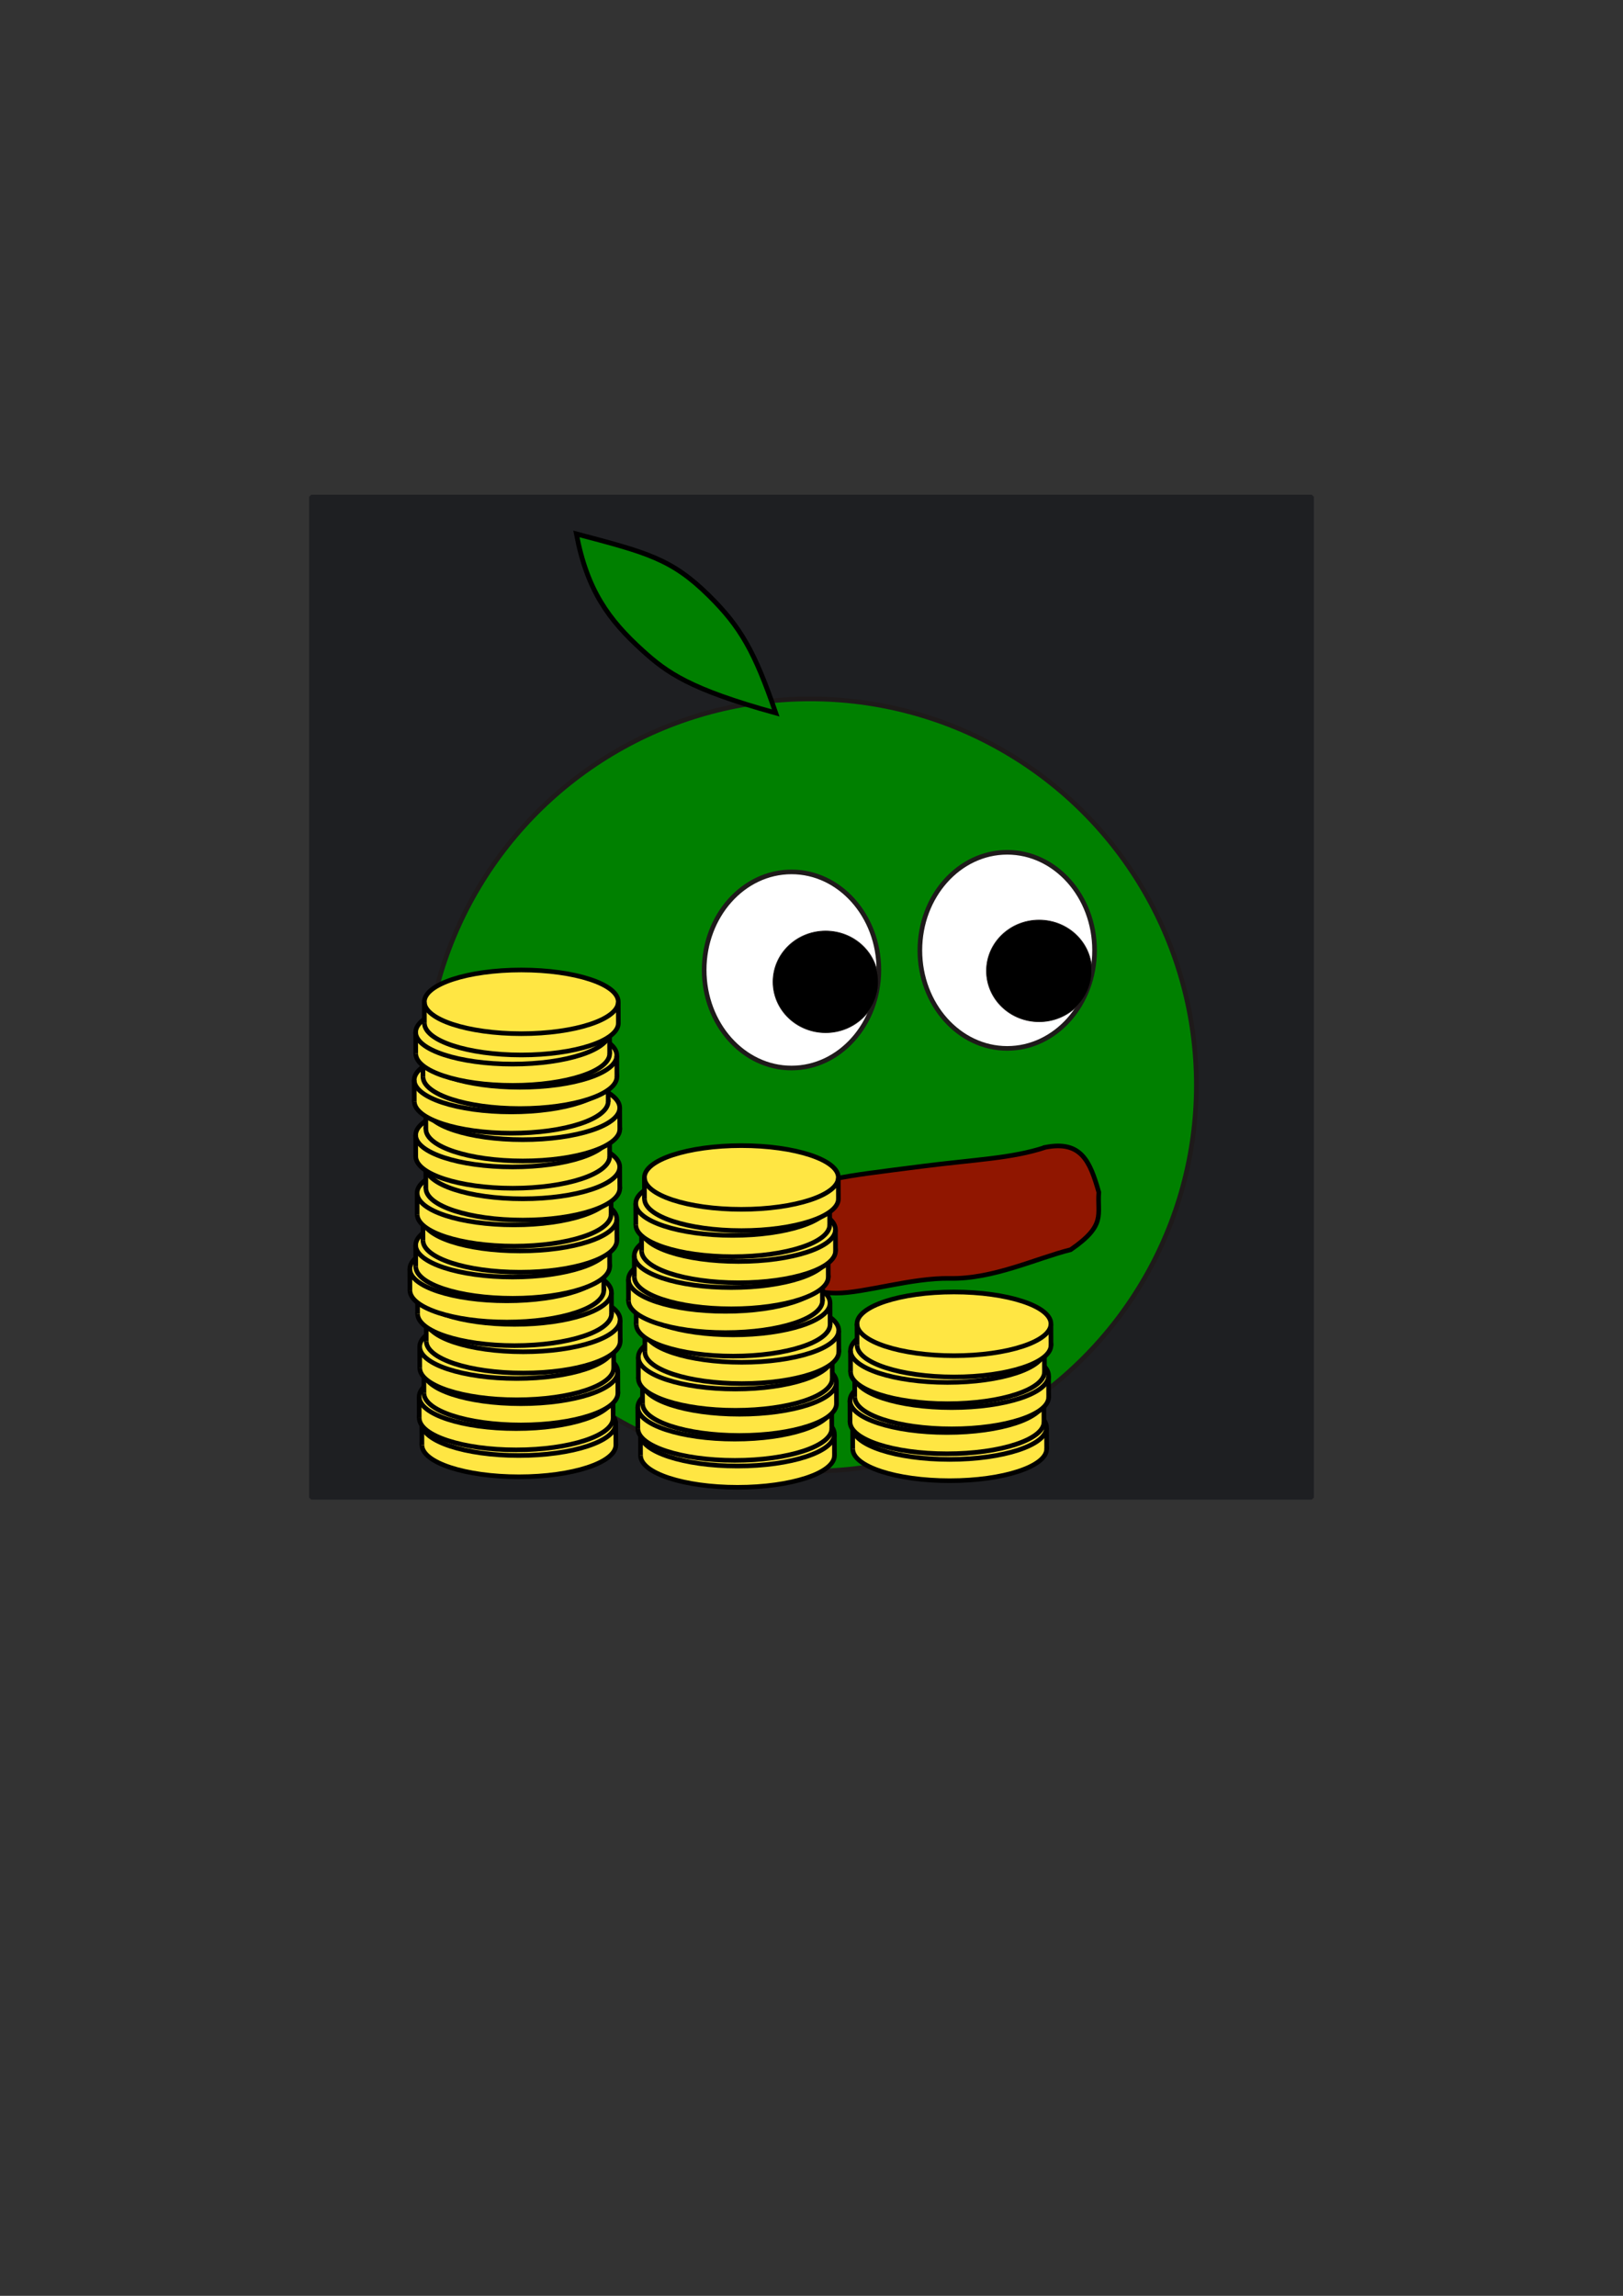 <?xml version="1.0" encoding="UTF-8" standalone="no"?>
<!-- Created with Inkscape (http://www.inkscape.org/) -->

<svg
   width="210mm"
   height="297mm"
   viewBox="0 0 210 297"
   version="1.1"
   id="svg5"
   inkscape:version="1.2.2 (b0a84865, 2022-12-01)"
   sodipodi:docname="logo-billionaire-square.svg"
   xmlns:inkscape="http://www.inkscape.org/namespaces/inkscape"
   xmlns:sodipodi="http://sodipodi.sourceforge.net/DTD/sodipodi-0.dtd"
   xmlns="http://www.w3.org/2000/svg"
   xmlns:svg="http://www.w3.org/2000/svg">
  <rect x="0" y="0" width="210" height="297" fill="#333333" stroke="none"/>
  <sodipodi:namedview
     id="namedview7"
     pagecolor="#ffffff"
     bordercolor="#999999"
     borderopacity="1"
     inkscape:showpageshadow="0"
     inkscape:pageopacity="0"
     inkscape:pagecheckerboard="0"
     inkscape:deskcolor="#d1d1d1"
     inkscape:document-units="mm"
     showgrid="false"
     inkscape:zoom="0.84529894"
     inkscape:cx="148.46819"
     inkscape:cy="401.04155"
     inkscape:window-width="1309"
     inkscape:window-height="456"
     inkscape:window-x="72"
     inkscape:window-y="393"
     inkscape:window-maximized="0"
     inkscape:current-layer="layer1" />
  <defs
     id="defs2">
    <linearGradient
       id="linearGradient13268"
       inkscape:swatch="solid">
      <stop
         style="stop-color:#eaeaea;stop-opacity:1;"
         offset="0"
         id="stop13266" />
    </linearGradient>
  </defs>
  <g
     inkscape:label="Layer 1"
     inkscape:groupmode="layer"
     id="layer1">
    <rect
       style="fill:#1e1f22;stroke:#1e1f22;stroke-width:0.536;stroke-linejoin:bevel;stroke-miterlimit:3.4"
       id="rect906"
       width="129.464"
       height="129.464"
       x="40.268"
       y="64.268"
       inkscape:export-filename="../Docs/logo-square.png"
       inkscape:export-xdpi="200.07385"
       inkscape:export-ydpi="200.07385" />
    <circle
       style="fill:#008000;stroke:#1e1a1a;stroke-width:0.6;stroke-linejoin:bevel;stroke-miterlimit:3.4;stroke-dasharray:none"
       id="path577"
       cx="104.847"
       cy="140.369"
       r="49.951"
       inkscape:export-filename="logo-money-2.png"
       inkscape:export-xdpi="124.05853"
       inkscape:export-ydpi="124.05853" />
    <ellipse
       style="fill:#ffffff;stroke:#1e1a1a;stroke-width:0.6;stroke-linejoin:bevel;stroke-miterlimit:3.4;stroke-dasharray:none"
       id="path789"
       cx="130.324"
       cy="122.942"
       rx="11.302"
       ry="12.686" />
    <ellipse
       style="fill:#ffffff;stroke:#1e1a1a;stroke-width:0.6;stroke-linejoin:bevel;stroke-miterlimit:3.4;stroke-dasharray:none"
       id="path789-0"
       cx="102.414"
       cy="125.48"
       rx="11.302"
       ry="12.686" />
    <path
       style="fill:#901600;fill-opacity:1;stroke:#000000;stroke-width:0.6;stroke-linecap:butt;stroke-linejoin:miter;stroke-opacity:1;stroke-dasharray:none"
       d="m 135.293,148.415 c -4.417,1.46 -9.071,1.576 -16.056,2.474 -10.801,1.388 -13.755,1.622 -15.703,3.85 -2.542,2.908 -4.306,6.768 -2.522,9.207 1.555,2.126 3.656,3.337 7.228,3.337 3.572,0 9.726,-1.996 14.679,-1.901 5.582,0.107 11.222,-2.617 15.618,-3.716 4.637,-3.188 3.413,-4.48 3.638,-7.429 -1.137,-4.023 -2.288,-6.706 -6.882,-5.823 z"
       id="path1369"
       sodipodi:nodetypes="csssssccc" />
    <ellipse
       style="fill:#000000;fill-opacity:1;stroke:#1e1a1a;stroke-width:0.093;stroke-linejoin:bevel;stroke-miterlimit:3.4"
       id="path2097"
       cx="106.832"
       cy="127.017"
       rx="6.809"
       ry="6.574" />
    <ellipse
       style="fill:#000000;fill-opacity:1;stroke:#1e1a1a;stroke-width:0.093;stroke-linejoin:bevel;stroke-miterlimit:3.4"
       id="path2097-3"
       cx="134.448"
       cy="125.601"
       rx="6.809"
       ry="6.574" />
    <path
       style="fill:#008000;stroke:#000000;stroke-width:0.623;stroke-linecap:butt;stroke-linejoin:miter;stroke-dasharray:none;stroke-opacity:1"
       d="M 100.372,92.234 C 97.647,84.289 95.823,81.09 91.735,77.055 86.883,72.267 83.679,71.485 74.577,69.069 c 1.392,7.293 4.159,11.102 8.583,15.108 3.137,2.84 6.089,4.986 17.212,8.057 z"
       id="path8291"
       sodipodi:nodetypes="cscsc" />
    <g
       id="g1220"
       transform="translate(29.51,-0.915)">
      <ellipse
         style="fill:#ffe643;stroke:#000000;stroke-width:0.6;stroke-linejoin:bevel;stroke-miterlimit:3.4"
         id="path447"
         cx="37.63"
         cy="187.843"
         rx="12.546"
         ry="4.12" />
      <rect
         style="fill:#ffe643;stroke:none;stroke-width:0.432;stroke-linejoin:bevel;stroke-miterlimit:3.4;stroke-dasharray:none"
         id="rect1189"
         width="25.256"
         height="2.668"
         x="25.007"
         y="185.18" />
      <ellipse
         style="fill:#ffe643;stroke:#000000;stroke-width:0.6;stroke-linejoin:bevel;stroke-miterlimit:3.4"
         id="path447-9"
         cx="37.62"
         cy="185.089"
         rx="12.546"
         ry="4.12" />
      <path
         style="fill:none;stroke:#000000;stroke-width:0.6;stroke-linecap:butt;stroke-linejoin:miter;stroke-dasharray:none;stroke-opacity:1"
         d="m 25.073,185.086 0.011,2.765"
         id="path1191" />
      <path
         style="fill:none;stroke:#000000;stroke-width:0.6;stroke-linecap:butt;stroke-linejoin:miter;stroke-dasharray:none;stroke-opacity:1"
         d="m 50.163,185.143 0.011,2.765"
         id="path1191-5" />
    </g>
    <g
       id="g1220-7"
       transform="translate(29.161,-4.4)">
      <ellipse
         style="fill:#ffe643;stroke:#000000;stroke-width:0.6;stroke-linejoin:bevel;stroke-miterlimit:3.4"
         id="path447-8"
         cx="37.63"
         cy="187.843"
         rx="12.546"
         ry="4.12" />
      <rect
         style="fill:#ffe643;stroke:none;stroke-width:0.432;stroke-linejoin:bevel;stroke-miterlimit:3.4;stroke-dasharray:none"
         id="rect1189-4"
         width="25.256"
         height="2.668"
         x="25.007"
         y="185.18" />
      <ellipse
         style="fill:#ffe643;stroke:#000000;stroke-width:0.6;stroke-linejoin:bevel;stroke-miterlimit:3.4"
         id="path447-9-1"
         cx="37.62"
         cy="185.089"
         rx="12.546"
         ry="4.12" />
      <path
         style="fill:none;stroke:#000000;stroke-width:0.6;stroke-linecap:butt;stroke-linejoin:miter;stroke-dasharray:none;stroke-opacity:1"
         d="m 25.073,185.086 0.011,2.765"
         id="path1191-7" />
      <path
         style="fill:none;stroke:#000000;stroke-width:0.6;stroke-linecap:butt;stroke-linejoin:miter;stroke-dasharray:none;stroke-opacity:1"
         d="m 50.163,185.143 0.011,2.765"
         id="path1191-5-1" />
    </g>
    <g
       id="g1220-8"
       transform="translate(29.771,-7.62)">
      <ellipse
         style="fill:#ffe643;stroke:#000000;stroke-width:0.6;stroke-linejoin:bevel;stroke-miterlimit:3.4"
         id="path447-7"
         cx="37.63"
         cy="187.843"
         rx="12.546"
         ry="4.12" />
      <rect
         style="fill:#ffe643;stroke:none;stroke-width:0.432;stroke-linejoin:bevel;stroke-miterlimit:3.4;stroke-dasharray:none"
         id="rect1189-8"
         width="25.256"
         height="2.668"
         x="25.007"
         y="185.18" />
      <ellipse
         style="fill:#ffe643;stroke:#000000;stroke-width:0.6;stroke-linejoin:bevel;stroke-miterlimit:3.4"
         id="path447-9-7"
         cx="37.62"
         cy="185.089"
         rx="12.546"
         ry="4.12" />
      <path
         style="fill:none;stroke:#000000;stroke-width:0.6;stroke-linecap:butt;stroke-linejoin:miter;stroke-dasharray:none;stroke-opacity:1"
         d="m 25.073,185.086 0.011,2.765"
         id="path1191-74" />
      <path
         style="fill:none;stroke:#000000;stroke-width:0.6;stroke-linecap:butt;stroke-linejoin:miter;stroke-dasharray:none;stroke-opacity:1"
         d="m 50.163,185.143 0.011,2.765"
         id="path1191-5-4" />
    </g>
    <g
       id="g1220-9"
       transform="translate(29.23,-10.877)">
      <ellipse
         style="fill:#ffe643;stroke:#000000;stroke-width:0.6;stroke-linejoin:bevel;stroke-miterlimit:3.4"
         id="path447-1"
         cx="37.63"
         cy="187.843"
         rx="12.546"
         ry="4.12" />
      <rect
         style="fill:#ffe643;stroke:none;stroke-width:0.432;stroke-linejoin:bevel;stroke-miterlimit:3.4;stroke-dasharray:none"
         id="rect1189-5"
         width="25.256"
         height="2.668"
         x="25.007"
         y="185.18" />
      <ellipse
         style="fill:#ffe643;stroke:#000000;stroke-width:0.6;stroke-linejoin:bevel;stroke-miterlimit:3.4"
         id="path447-9-5"
         cx="37.62"
         cy="185.089"
         rx="12.546"
         ry="4.12" />
      <path
         style="fill:none;stroke:#000000;stroke-width:0.6;stroke-linecap:butt;stroke-linejoin:miter;stroke-dasharray:none;stroke-opacity:1"
         d="m 25.073,185.086 0.011,2.765"
         id="path1191-58" />
      <path
         style="fill:none;stroke:#000000;stroke-width:0.6;stroke-linecap:butt;stroke-linejoin:miter;stroke-dasharray:none;stroke-opacity:1"
         d="m 50.163,185.143 0.011,2.765"
         id="path1191-5-2" />
    </g>
    <g
       id="g1220-98"
       transform="translate(30.073,-14.335)">
      <ellipse
         style="fill:#ffe643;stroke:#000000;stroke-width:0.6;stroke-linejoin:bevel;stroke-miterlimit:3.4"
         id="path447-2"
         cx="37.63"
         cy="187.843"
         rx="12.546"
         ry="4.12" />
      <rect
         style="fill:#ffe643;stroke:none;stroke-width:0.432;stroke-linejoin:bevel;stroke-miterlimit:3.4;stroke-dasharray:none"
         id="rect1189-0"
         width="25.256"
         height="2.668"
         x="25.007"
         y="185.18" />
      <ellipse
         style="fill:#ffe643;stroke:#000000;stroke-width:0.6;stroke-linejoin:bevel;stroke-miterlimit:3.4"
         id="path447-9-74"
         cx="37.62"
         cy="185.089"
         rx="12.546"
         ry="4.12" />
      <path
         style="fill:none;stroke:#000000;stroke-width:0.6;stroke-linecap:butt;stroke-linejoin:miter;stroke-dasharray:none;stroke-opacity:1"
         d="m 25.073,185.086 0.011,2.765"
         id="path1191-8" />
      <path
         style="fill:none;stroke:#000000;stroke-width:0.6;stroke-linecap:butt;stroke-linejoin:miter;stroke-dasharray:none;stroke-opacity:1"
         d="m 50.163,185.143 0.011,2.765"
         id="path1191-5-5" />
    </g>
    <g
       id="g1220-83"
       transform="translate(28.949,-17.885)">
      <ellipse
         style="fill:#ffe643;stroke:#000000;stroke-width:0.6;stroke-linejoin:bevel;stroke-miterlimit:3.4"
         id="path447-0"
         cx="37.63"
         cy="187.843"
         rx="12.546"
         ry="4.12" />
      <rect
         style="fill:#ffe643;stroke:none;stroke-width:0.432;stroke-linejoin:bevel;stroke-miterlimit:3.4;stroke-dasharray:none"
         id="rect1189-6"
         width="25.256"
         height="2.668"
         x="25.007"
         y="185.18" />
      <ellipse
         style="fill:#ffe643;stroke:#000000;stroke-width:0.6;stroke-linejoin:bevel;stroke-miterlimit:3.4"
         id="path447-9-2"
         cx="37.62"
         cy="185.089"
         rx="12.546"
         ry="4.12" />
      <path
         style="fill:none;stroke:#000000;stroke-width:0.6;stroke-linecap:butt;stroke-linejoin:miter;stroke-dasharray:none;stroke-opacity:1"
         d="m 25.073,185.086 0.011,2.765"
         id="path1191-2" />
      <path
         style="fill:none;stroke:#000000;stroke-width:0.6;stroke-linecap:butt;stroke-linejoin:miter;stroke-dasharray:none;stroke-opacity:1"
         d="m 50.163,185.143 0.011,2.765"
         id="path1191-5-52" />
    </g>
    <g
       id="g1220-2"
       transform="translate(27.954,-20.93)">
      <ellipse
         style="fill:#ffe643;stroke:#000000;stroke-width:0.6;stroke-linejoin:bevel;stroke-miterlimit:3.4"
         id="path447-71"
         cx="37.63"
         cy="187.843"
         rx="12.546"
         ry="4.12" />
      <rect
         style="fill:#ffe643;stroke:none;stroke-width:0.432;stroke-linejoin:bevel;stroke-miterlimit:3.4;stroke-dasharray:none"
         id="rect1189-52"
         width="25.256"
         height="2.668"
         x="25.007"
         y="185.18" />
      <ellipse
         style="fill:#ffe643;stroke:#000000;stroke-width:0.6;stroke-linejoin:bevel;stroke-miterlimit:3.4"
         id="path447-9-11"
         cx="37.62"
         cy="185.089"
         rx="12.546"
         ry="4.12" />
      <path
         style="fill:none;stroke:#000000;stroke-width:0.6;stroke-linecap:butt;stroke-linejoin:miter;stroke-dasharray:none;stroke-opacity:1"
         d="m 25.073,185.086 0.011,2.765"
         id="path1191-0" />
      <path
         style="fill:none;stroke:#000000;stroke-width:0.6;stroke-linecap:butt;stroke-linejoin:miter;stroke-dasharray:none;stroke-opacity:1"
         d="m 50.163,185.143 0.011,2.765"
         id="path1191-5-18" />
    </g>
    <g
       id="g1220-2-8"
       transform="translate(28.709,-24.006)">
      <ellipse
         style="fill:#ffe643;stroke:#000000;stroke-width:0.6;stroke-linejoin:bevel;stroke-miterlimit:3.4"
         id="path447-71-7"
         cx="37.63"
         cy="187.843"
         rx="12.546"
         ry="4.12" />
      <rect
         style="fill:#ffe643;stroke:none;stroke-width:0.432;stroke-linejoin:bevel;stroke-miterlimit:3.4;stroke-dasharray:none"
         id="rect1189-52-1"
         width="25.256"
         height="2.668"
         x="25.007"
         y="185.18" />
      <ellipse
         style="fill:#ffe643;stroke:#000000;stroke-width:0.6;stroke-linejoin:bevel;stroke-miterlimit:3.4"
         id="path447-9-11-5"
         cx="37.62"
         cy="185.089"
         rx="12.546"
         ry="4.12" />
      <path
         style="fill:none;stroke:#000000;stroke-width:0.6;stroke-linecap:butt;stroke-linejoin:miter;stroke-dasharray:none;stroke-opacity:1"
         d="m 25.073,185.086 0.011,2.765"
         id="path1191-0-5" />
      <path
         style="fill:none;stroke:#000000;stroke-width:0.6;stroke-linecap:butt;stroke-linejoin:miter;stroke-dasharray:none;stroke-opacity:1"
         d="m 50.163,185.143 0.011,2.765"
         id="path1191-5-18-8" />
    </g>
    <g
       id="g1220-2-5"
       transform="translate(29.646,-27.379)">
      <ellipse
         style="fill:#ffe643;stroke:#000000;stroke-width:0.6;stroke-linejoin:bevel;stroke-miterlimit:3.4"
         id="path447-71-6"
         cx="37.63"
         cy="187.843"
         rx="12.546"
         ry="4.12" />
      <rect
         style="fill:#ffe643;stroke:none;stroke-width:0.432;stroke-linejoin:bevel;stroke-miterlimit:3.4;stroke-dasharray:none"
         id="rect1189-52-7"
         width="25.256"
         height="2.668"
         x="25.007"
         y="185.18" />
      <ellipse
         style="fill:#ffe643;stroke:#000000;stroke-width:0.6;stroke-linejoin:bevel;stroke-miterlimit:3.4"
         id="path447-9-11-9"
         cx="37.62"
         cy="185.089"
         rx="12.546"
         ry="4.12" />
      <path
         style="fill:none;stroke:#000000;stroke-width:0.6;stroke-linecap:butt;stroke-linejoin:miter;stroke-dasharray:none;stroke-opacity:1"
         d="m 25.073,185.086 0.011,2.765"
         id="path1191-0-4" />
      <path
         style="fill:none;stroke:#000000;stroke-width:0.6;stroke-linecap:butt;stroke-linejoin:miter;stroke-dasharray:none;stroke-opacity:1"
         d="m 50.163,185.143 0.011,2.765"
         id="path1191-5-18-1" />
    </g>
    <g
       id="g1220-2-9"
       transform="translate(28.896,-30.752)">
      <ellipse
         style="fill:#ffe643;stroke:#000000;stroke-width:0.6;stroke-linejoin:bevel;stroke-miterlimit:3.4"
         id="path447-71-75"
         cx="37.63"
         cy="187.843"
         rx="12.546"
         ry="4.12" />
      <rect
         style="fill:#ffe643;stroke:none;stroke-width:0.432;stroke-linejoin:bevel;stroke-miterlimit:3.4;stroke-dasharray:none"
         id="rect1189-52-3"
         width="25.256"
         height="2.668"
         x="25.007"
         y="185.18" />
      <ellipse
         style="fill:#ffe643;stroke:#000000;stroke-width:0.6;stroke-linejoin:bevel;stroke-miterlimit:3.4"
         id="path447-9-11-90"
         cx="37.62"
         cy="185.089"
         rx="12.546"
         ry="4.12" />
      <path
         style="fill:none;stroke:#000000;stroke-width:0.6;stroke-linecap:butt;stroke-linejoin:miter;stroke-dasharray:none;stroke-opacity:1"
         d="m 25.073,185.086 0.011,2.765"
         id="path1191-0-55" />
      <path
         style="fill:none;stroke:#000000;stroke-width:0.6;stroke-linecap:butt;stroke-linejoin:miter;stroke-dasharray:none;stroke-opacity:1"
         d="m 50.163,185.143 0.011,2.765"
         id="path1191-5-18-6" />
    </g>
    <g
       id="g1220-2-3"
       transform="translate(30.021,-34.124)">
      <ellipse
         style="fill:#ffe643;stroke:#000000;stroke-width:0.6;stroke-linejoin:bevel;stroke-miterlimit:3.4"
         id="path447-71-2"
         cx="37.63"
         cy="187.843"
         rx="12.546"
         ry="4.12" />
      <rect
         style="fill:#ffe643;stroke:none;stroke-width:0.432;stroke-linejoin:bevel;stroke-miterlimit:3.4;stroke-dasharray:none"
         id="rect1189-52-6"
         width="25.256"
         height="2.668"
         x="25.007"
         y="185.18" />
      <ellipse
         style="fill:#ffe643;stroke:#000000;stroke-width:0.6;stroke-linejoin:bevel;stroke-miterlimit:3.4"
         id="path447-9-11-8"
         cx="37.62"
         cy="185.089"
         rx="12.546"
         ry="4.12" />
      <path
         style="fill:none;stroke:#000000;stroke-width:0.6;stroke-linecap:butt;stroke-linejoin:miter;stroke-dasharray:none;stroke-opacity:1"
         d="m 25.073,185.086 0.011,2.765"
         id="path1191-0-9" />
      <path
         style="fill:none;stroke:#000000;stroke-width:0.6;stroke-linecap:butt;stroke-linejoin:miter;stroke-dasharray:none;stroke-opacity:1"
         d="m 50.163,185.143 0.011,2.765"
         id="path1191-5-18-14" />
    </g>
    <g
       id="g1220-2-88"
       transform="translate(28.709,-38.247)">
      <ellipse
         style="fill:#ffe643;stroke:#000000;stroke-width:0.6;stroke-linejoin:bevel;stroke-miterlimit:3.4"
         id="path447-71-71"
         cx="37.63"
         cy="187.843"
         rx="12.546"
         ry="4.12" />
      <rect
         style="fill:#ffe643;stroke:none;stroke-width:0.432;stroke-linejoin:bevel;stroke-miterlimit:3.4;stroke-dasharray:none"
         id="rect1189-52-9"
         width="25.256"
         height="2.668"
         x="25.007"
         y="185.18" />
      <ellipse
         style="fill:#ffe643;stroke:#000000;stroke-width:0.6;stroke-linejoin:bevel;stroke-miterlimit:3.4"
         id="path447-9-11-3"
         cx="37.62"
         cy="185.089"
         rx="12.546"
         ry="4.12" />
      <path
         style="fill:none;stroke:#000000;stroke-width:0.6;stroke-linecap:butt;stroke-linejoin:miter;stroke-dasharray:none;stroke-opacity:1"
         d="m 25.073,185.086 0.011,2.765"
         id="path1191-0-1" />
      <path
         style="fill:none;stroke:#000000;stroke-width:0.6;stroke-linecap:butt;stroke-linejoin:miter;stroke-dasharray:none;stroke-opacity:1"
         d="m 50.163,185.143 0.011,2.765"
         id="path1191-5-18-149" />
    </g>
    <g
       id="g1220-2-59"
       transform="translate(30.021,-41.774)">
      <ellipse
         style="fill:#ffe643;stroke:#000000;stroke-width:0.6;stroke-linejoin:bevel;stroke-miterlimit:3.4"
         id="path447-71-0"
         cx="37.63"
         cy="187.843"
         rx="12.546"
         ry="4.12" />
      <rect
         style="fill:#ffe643;stroke:none;stroke-width:0.432;stroke-linejoin:bevel;stroke-miterlimit:3.4;stroke-dasharray:none"
         id="rect1189-52-93"
         width="25.256"
         height="2.668"
         x="25.007"
         y="185.18" />
      <ellipse
         style="fill:#ffe643;stroke:#000000;stroke-width:0.6;stroke-linejoin:bevel;stroke-miterlimit:3.4"
         id="path447-9-11-4"
         cx="37.62"
         cy="185.089"
         rx="12.546"
         ry="4.12" />
      <path
         style="fill:none;stroke:#000000;stroke-width:0.6;stroke-linecap:butt;stroke-linejoin:miter;stroke-dasharray:none;stroke-opacity:1"
         d="m 25.073,185.086 0.011,2.765"
         id="path1191-0-0" />
      <path
         style="fill:none;stroke:#000000;stroke-width:0.6;stroke-linecap:butt;stroke-linejoin:miter;stroke-dasharray:none;stroke-opacity:1"
         d="m 50.163,185.143 0.011,2.765"
         id="path1191-5-18-7" />
    </g>
    <g
       id="g1220-2-6"
       transform="translate(28.522,-45.367)">
      <ellipse
         style="fill:#ffe643;stroke:#000000;stroke-width:0.6;stroke-linejoin:bevel;stroke-miterlimit:3.4"
         id="path447-71-1"
         cx="37.63"
         cy="187.843"
         rx="12.546"
         ry="4.12" />
      <rect
         style="fill:#ffe643;stroke:none;stroke-width:0.432;stroke-linejoin:bevel;stroke-miterlimit:3.4;stroke-dasharray:none"
         id="rect1189-52-2"
         width="25.256"
         height="2.668"
         x="25.007"
         y="185.18" />
      <ellipse
         style="fill:#ffe643;stroke:#000000;stroke-width:0.6;stroke-linejoin:bevel;stroke-miterlimit:3.4"
         id="path447-9-11-0"
         cx="37.62"
         cy="185.089"
         rx="12.546"
         ry="4.12" />
      <path
         style="fill:none;stroke:#000000;stroke-width:0.6;stroke-linecap:butt;stroke-linejoin:miter;stroke-dasharray:none;stroke-opacity:1"
         d="m 25.073,185.086 0.011,2.765"
         id="path1191-0-44" />
      <path
         style="fill:none;stroke:#000000;stroke-width:0.6;stroke-linecap:butt;stroke-linejoin:miter;stroke-dasharray:none;stroke-opacity:1"
         d="m 50.163,185.143 0.011,2.765"
         id="path1191-5-18-5" />
    </g>
    <g
       id="g1220-2-6-5"
       transform="translate(29.646,-48.553)">
      <ellipse
         style="fill:#ffe643;stroke:#000000;stroke-width:0.6;stroke-linejoin:bevel;stroke-miterlimit:3.4"
         id="path447-71-1-0"
         cx="37.63"
         cy="187.843"
         rx="12.546"
         ry="4.12" />
      <rect
         style="fill:#ffe643;stroke:none;stroke-width:0.432;stroke-linejoin:bevel;stroke-miterlimit:3.4;stroke-dasharray:none"
         id="rect1189-52-2-6"
         width="25.256"
         height="2.668"
         x="25.007"
         y="185.18" />
      <ellipse
         style="fill:#ffe643;stroke:#000000;stroke-width:0.6;stroke-linejoin:bevel;stroke-miterlimit:3.4"
         id="path447-9-11-0-4"
         cx="37.62"
         cy="185.089"
         rx="12.546"
         ry="4.12" />
      <path
         style="fill:none;stroke:#000000;stroke-width:0.6;stroke-linecap:butt;stroke-linejoin:miter;stroke-dasharray:none;stroke-opacity:1"
         d="m 25.073,185.086 0.011,2.765"
         id="path1191-0-44-7" />
      <path
         style="fill:none;stroke:#000000;stroke-width:0.6;stroke-linecap:butt;stroke-linejoin:miter;stroke-dasharray:none;stroke-opacity:1"
         d="m 50.163,185.143 0.011,2.765"
         id="path1191-5-18-5-8" />
    </g>
    <g
       id="g1220-2-6-4"
       transform="translate(28.709,-51.551)">
      <ellipse
         style="fill:#ffe643;stroke:#000000;stroke-width:0.6;stroke-linejoin:bevel;stroke-miterlimit:3.4"
         id="path447-71-1-00"
         cx="37.63"
         cy="187.843"
         rx="12.546"
         ry="4.12" />
      <rect
         style="fill:#ffe643;stroke:none;stroke-width:0.432;stroke-linejoin:bevel;stroke-miterlimit:3.4;stroke-dasharray:none"
         id="rect1189-52-2-62"
         width="25.256"
         height="2.668"
         x="25.007"
         y="185.18" />
      <ellipse
         style="fill:#ffe643;stroke:#000000;stroke-width:0.6;stroke-linejoin:bevel;stroke-miterlimit:3.4"
         id="path447-9-11-0-47"
         cx="37.62"
         cy="185.089"
         rx="12.546"
         ry="4.12" />
      <path
         style="fill:none;stroke:#000000;stroke-width:0.6;stroke-linecap:butt;stroke-linejoin:miter;stroke-dasharray:none;stroke-opacity:1"
         d="m 25.073,185.086 0.011,2.765"
         id="path1191-0-44-4" />
      <path
         style="fill:none;stroke:#000000;stroke-width:0.6;stroke-linecap:butt;stroke-linejoin:miter;stroke-dasharray:none;stroke-opacity:1"
         d="m 50.163,185.143 0.011,2.765"
         id="path1191-5-18-5-1" />
    </g>
    <g
       id="g1220-2-6-8"
       transform="translate(29.833,-55.486)">
      <ellipse
         style="fill:#ffe643;stroke:#000000;stroke-width:0.6;stroke-linejoin:bevel;stroke-miterlimit:3.4"
         id="path447-71-1-5"
         cx="37.63"
         cy="187.843"
         rx="12.546"
         ry="4.12" />
      <rect
         style="fill:#ffe643;stroke:none;stroke-width:0.432;stroke-linejoin:bevel;stroke-miterlimit:3.4;stroke-dasharray:none"
         id="rect1189-52-2-8"
         width="25.256"
         height="2.668"
         x="25.007"
         y="185.18" />
      <ellipse
         style="fill:#ffe643;stroke:#000000;stroke-width:0.6;stroke-linejoin:bevel;stroke-miterlimit:3.4"
         id="path447-9-11-0-9"
         cx="37.62"
         cy="185.089"
         rx="12.546"
         ry="4.12" />
      <path
         style="fill:none;stroke:#000000;stroke-width:0.6;stroke-linecap:butt;stroke-linejoin:miter;stroke-dasharray:none;stroke-opacity:1"
         d="m 25.073,185.086 0.011,2.765"
         id="path1191-0-44-9" />
      <path
         style="fill:none;stroke:#000000;stroke-width:0.6;stroke-linecap:butt;stroke-linejoin:miter;stroke-dasharray:none;stroke-opacity:1"
         d="m 50.163,185.143 0.011,2.765"
         id="path1191-5-18-5-9" />
    </g>
    <g
       id="g1220-3"
       transform="translate(57.796,0.446)">
      <ellipse
         style="fill:#ffe643;stroke:#000000;stroke-width:0.6;stroke-linejoin:bevel;stroke-miterlimit:3.4"
         id="path447-09"
         cx="37.63"
         cy="187.843"
         rx="12.546"
         ry="4.12" />
      <rect
         style="fill:#ffe643;stroke:none;stroke-width:0.432;stroke-linejoin:bevel;stroke-miterlimit:3.4;stroke-dasharray:none"
         id="rect1189-07"
         width="25.256"
         height="2.668"
         x="25.007"
         y="185.18" />
      <ellipse
         style="fill:#ffe643;stroke:#000000;stroke-width:0.6;stroke-linejoin:bevel;stroke-miterlimit:3.4"
         id="path447-9-6"
         cx="37.62"
         cy="185.089"
         rx="12.546"
         ry="4.12" />
      <path
         style="fill:none;stroke:#000000;stroke-width:0.6;stroke-linecap:butt;stroke-linejoin:miter;stroke-dasharray:none;stroke-opacity:1"
         d="m 25.073,185.086 0.011,2.765"
         id="path1191-83" />
      <path
         style="fill:none;stroke:#000000;stroke-width:0.6;stroke-linecap:butt;stroke-linejoin:miter;stroke-dasharray:none;stroke-opacity:1"
         d="m 50.163,185.143 0.011,2.765"
         id="path1191-5-8" />
    </g>
    <g
       id="g1220-7-6"
       transform="translate(57.448,-3.039)">
      <ellipse
         style="fill:#ffe643;stroke:#000000;stroke-width:0.6;stroke-linejoin:bevel;stroke-miterlimit:3.4"
         id="path447-8-1"
         cx="37.63"
         cy="187.843"
         rx="12.546"
         ry="4.12" />
      <rect
         style="fill:#ffe643;stroke:none;stroke-width:0.432;stroke-linejoin:bevel;stroke-miterlimit:3.4;stroke-dasharray:none"
         id="rect1189-4-9"
         width="25.256"
         height="2.668"
         x="25.007"
         y="185.18" />
      <ellipse
         style="fill:#ffe643;stroke:#000000;stroke-width:0.6;stroke-linejoin:bevel;stroke-miterlimit:3.4"
         id="path447-9-1-6"
         cx="37.62"
         cy="185.089"
         rx="12.546"
         ry="4.12" />
      <path
         style="fill:none;stroke:#000000;stroke-width:0.6;stroke-linecap:butt;stroke-linejoin:miter;stroke-dasharray:none;stroke-opacity:1"
         d="m 25.073,185.086 0.011,2.765"
         id="path1191-7-7" />
      <path
         style="fill:none;stroke:#000000;stroke-width:0.6;stroke-linecap:butt;stroke-linejoin:miter;stroke-dasharray:none;stroke-opacity:1"
         d="m 50.163,185.143 0.011,2.765"
         id="path1191-5-1-8" />
    </g>
    <g
       id="g1220-8-9"
       transform="translate(58.057,-6.26)">
      <ellipse
         style="fill:#ffe643;stroke:#000000;stroke-width:0.6;stroke-linejoin:bevel;stroke-miterlimit:3.4"
         id="path447-7-7"
         cx="37.63"
         cy="187.843"
         rx="12.546"
         ry="4.12" />
      <rect
         style="fill:#ffe643;stroke:none;stroke-width:0.432;stroke-linejoin:bevel;stroke-miterlimit:3.4;stroke-dasharray:none"
         id="rect1189-8-5"
         width="25.256"
         height="2.668"
         x="25.007"
         y="185.18" />
      <ellipse
         style="fill:#ffe643;stroke:#000000;stroke-width:0.6;stroke-linejoin:bevel;stroke-miterlimit:3.4"
         id="path447-9-7-5"
         cx="37.62"
         cy="185.089"
         rx="12.546"
         ry="4.12" />
      <path
         style="fill:none;stroke:#000000;stroke-width:0.6;stroke-linecap:butt;stroke-linejoin:miter;stroke-dasharray:none;stroke-opacity:1"
         d="m 25.073,185.086 0.011,2.765"
         id="path1191-74-2" />
      <path
         style="fill:none;stroke:#000000;stroke-width:0.6;stroke-linecap:butt;stroke-linejoin:miter;stroke-dasharray:none;stroke-opacity:1"
         d="m 50.163,185.143 0.011,2.765"
         id="path1191-5-4-4" />
    </g>
    <g
       id="g1220-9-9"
       transform="translate(57.516,-9.516)">
      <ellipse
         style="fill:#ffe643;stroke:#000000;stroke-width:0.6;stroke-linejoin:bevel;stroke-miterlimit:3.4"
         id="path447-1-4"
         cx="37.63"
         cy="187.843"
         rx="12.546"
         ry="4.12" />
      <rect
         style="fill:#ffe643;stroke:none;stroke-width:0.432;stroke-linejoin:bevel;stroke-miterlimit:3.4;stroke-dasharray:none"
         id="rect1189-5-4"
         width="25.256"
         height="2.668"
         x="25.007"
         y="185.18" />
      <ellipse
         style="fill:#ffe643;stroke:#000000;stroke-width:0.6;stroke-linejoin:bevel;stroke-miterlimit:3.4"
         id="path447-9-5-7"
         cx="37.62"
         cy="185.089"
         rx="12.546"
         ry="4.12" />
      <path
         style="fill:none;stroke:#000000;stroke-width:0.6;stroke-linecap:butt;stroke-linejoin:miter;stroke-dasharray:none;stroke-opacity:1"
         d="m 25.073,185.086 0.011,2.765"
         id="path1191-58-9" />
      <path
         style="fill:none;stroke:#000000;stroke-width:0.6;stroke-linecap:butt;stroke-linejoin:miter;stroke-dasharray:none;stroke-opacity:1"
         d="m 50.163,185.143 0.011,2.765"
         id="path1191-5-2-5" />
    </g>
    <g
       id="g1220-98-5"
       transform="translate(58.359,-12.974)">
      <ellipse
         style="fill:#ffe643;stroke:#000000;stroke-width:0.6;stroke-linejoin:bevel;stroke-miterlimit:3.4"
         id="path447-2-6"
         cx="37.63"
         cy="187.843"
         rx="12.546"
         ry="4.12" />
      <rect
         style="fill:#ffe643;stroke:none;stroke-width:0.432;stroke-linejoin:bevel;stroke-miterlimit:3.4;stroke-dasharray:none"
         id="rect1189-0-1"
         width="25.256"
         height="2.668"
         x="25.007"
         y="185.18" />
      <ellipse
         style="fill:#ffe643;stroke:#000000;stroke-width:0.6;stroke-linejoin:bevel;stroke-miterlimit:3.4"
         id="path447-9-74-5"
         cx="37.62"
         cy="185.089"
         rx="12.546"
         ry="4.12" />
      <path
         style="fill:none;stroke:#000000;stroke-width:0.6;stroke-linecap:butt;stroke-linejoin:miter;stroke-dasharray:none;stroke-opacity:1"
         d="m 25.073,185.086 0.011,2.765"
         id="path1191-8-9" />
      <path
         style="fill:none;stroke:#000000;stroke-width:0.6;stroke-linecap:butt;stroke-linejoin:miter;stroke-dasharray:none;stroke-opacity:1"
         d="m 50.163,185.143 0.011,2.765"
         id="path1191-5-5-1" />
    </g>
    <g
       id="g1220-83-3"
       transform="translate(57.235,-16.524)">
      <ellipse
         style="fill:#ffe643;stroke:#000000;stroke-width:0.6;stroke-linejoin:bevel;stroke-miterlimit:3.4"
         id="path447-0-8"
         cx="37.63"
         cy="187.843"
         rx="12.546"
         ry="4.12" />
      <rect
         style="fill:#ffe643;stroke:none;stroke-width:0.432;stroke-linejoin:bevel;stroke-miterlimit:3.4;stroke-dasharray:none"
         id="rect1189-6-8"
         width="25.256"
         height="2.668"
         x="25.007"
         y="185.18" />
      <ellipse
         style="fill:#ffe643;stroke:#000000;stroke-width:0.6;stroke-linejoin:bevel;stroke-miterlimit:3.4"
         id="path447-9-2-9"
         cx="37.62"
         cy="185.089"
         rx="12.546"
         ry="4.12" />
      <path
         style="fill:none;stroke:#000000;stroke-width:0.6;stroke-linecap:butt;stroke-linejoin:miter;stroke-dasharray:none;stroke-opacity:1"
         d="m 25.073,185.086 0.011,2.765"
         id="path1191-2-4" />
      <path
         style="fill:none;stroke:#000000;stroke-width:0.6;stroke-linecap:butt;stroke-linejoin:miter;stroke-dasharray:none;stroke-opacity:1"
         d="m 50.163,185.143 0.011,2.765"
         id="path1191-5-52-3" />
    </g>
    <g
       id="g1220-2-95"
       transform="translate(56.241,-19.569)">
      <ellipse
         style="fill:#ffe643;stroke:#000000;stroke-width:0.6;stroke-linejoin:bevel;stroke-miterlimit:3.4"
         id="path447-71-17"
         cx="37.63"
         cy="187.843"
         rx="12.546"
         ry="4.12" />
      <rect
         style="fill:#ffe643;stroke:none;stroke-width:0.432;stroke-linejoin:bevel;stroke-miterlimit:3.4;stroke-dasharray:none"
         id="rect1189-52-4"
         width="25.256"
         height="2.668"
         x="25.007"
         y="185.18" />
      <ellipse
         style="fill:#ffe643;stroke:#000000;stroke-width:0.6;stroke-linejoin:bevel;stroke-miterlimit:3.4"
         id="path447-9-11-51"
         cx="37.62"
         cy="185.089"
         rx="12.546"
         ry="4.12" />
      <path
         style="fill:none;stroke:#000000;stroke-width:0.6;stroke-linecap:butt;stroke-linejoin:miter;stroke-dasharray:none;stroke-opacity:1"
         d="m 25.073,185.086 0.011,2.765"
         id="path1191-0-46" />
      <path
         style="fill:none;stroke:#000000;stroke-width:0.6;stroke-linecap:butt;stroke-linejoin:miter;stroke-dasharray:none;stroke-opacity:1"
         d="m 50.163,185.143 0.011,2.765"
         id="path1191-5-18-0" />
    </g>
    <g
       id="g1220-2-8-3"
       transform="translate(56.996,-22.645)">
      <ellipse
         style="fill:#ffe643;stroke:#000000;stroke-width:0.6;stroke-linejoin:bevel;stroke-miterlimit:3.4"
         id="path447-71-7-2"
         cx="37.63"
         cy="187.843"
         rx="12.546"
         ry="4.12" />
      <rect
         style="fill:#ffe643;stroke:none;stroke-width:0.432;stroke-linejoin:bevel;stroke-miterlimit:3.4;stroke-dasharray:none"
         id="rect1189-52-1-2"
         width="25.256"
         height="2.668"
         x="25.007"
         y="185.18" />
      <ellipse
         style="fill:#ffe643;stroke:#000000;stroke-width:0.6;stroke-linejoin:bevel;stroke-miterlimit:3.4"
         id="path447-9-11-5-1"
         cx="37.62"
         cy="185.089"
         rx="12.546"
         ry="4.12" />
      <path
         style="fill:none;stroke:#000000;stroke-width:0.6;stroke-linecap:butt;stroke-linejoin:miter;stroke-dasharray:none;stroke-opacity:1"
         d="m 25.073,185.086 0.011,2.765"
         id="path1191-0-5-4" />
      <path
         style="fill:none;stroke:#000000;stroke-width:0.6;stroke-linecap:butt;stroke-linejoin:miter;stroke-dasharray:none;stroke-opacity:1"
         d="m 50.163,185.143 0.011,2.765"
         id="path1191-5-18-8-7" />
    </g>
    <g
       id="g1220-2-5-7"
       transform="translate(57.933,-26.018)">
      <ellipse
         style="fill:#ffe643;stroke:#000000;stroke-width:0.6;stroke-linejoin:bevel;stroke-miterlimit:3.4"
         id="path447-71-6-0"
         cx="37.63"
         cy="187.843"
         rx="12.546"
         ry="4.12" />
      <rect
         style="fill:#ffe643;stroke:none;stroke-width:0.432;stroke-linejoin:bevel;stroke-miterlimit:3.4;stroke-dasharray:none"
         id="rect1189-52-7-9"
         width="25.256"
         height="2.668"
         x="25.007"
         y="185.18" />
      <ellipse
         style="fill:#ffe643;stroke:#000000;stroke-width:0.6;stroke-linejoin:bevel;stroke-miterlimit:3.4"
         id="path447-9-11-9-5"
         cx="37.62"
         cy="185.089"
         rx="12.546"
         ry="4.12" />
      <path
         style="fill:none;stroke:#000000;stroke-width:0.6;stroke-linecap:butt;stroke-linejoin:miter;stroke-dasharray:none;stroke-opacity:1"
         d="m 25.073,185.086 0.011,2.765"
         id="path1191-0-4-7" />
      <path
         style="fill:none;stroke:#000000;stroke-width:0.6;stroke-linecap:butt;stroke-linejoin:miter;stroke-dasharray:none;stroke-opacity:1"
         d="m 50.163,185.143 0.011,2.765"
         id="path1191-5-18-1-2" />
    </g>
    <g
       id="g1220-2-9-9"
       transform="translate(57.183,-29.391)">
      <ellipse
         style="fill:#ffe643;stroke:#000000;stroke-width:0.6;stroke-linejoin:bevel;stroke-miterlimit:3.4"
         id="path447-71-75-7"
         cx="37.63"
         cy="187.843"
         rx="12.546"
         ry="4.12" />
      <rect
         style="fill:#ffe643;stroke:none;stroke-width:0.432;stroke-linejoin:bevel;stroke-miterlimit:3.4;stroke-dasharray:none"
         id="rect1189-52-3-6"
         width="25.256"
         height="2.668"
         x="25.007"
         y="185.18" />
      <ellipse
         style="fill:#ffe643;stroke:#000000;stroke-width:0.6;stroke-linejoin:bevel;stroke-miterlimit:3.4"
         id="path447-9-11-90-8"
         cx="37.62"
         cy="185.089"
         rx="12.546"
         ry="4.12" />
      <path
         style="fill:none;stroke:#000000;stroke-width:0.6;stroke-linecap:butt;stroke-linejoin:miter;stroke-dasharray:none;stroke-opacity:1"
         d="m 25.073,185.086 0.011,2.765"
         id="path1191-0-55-2" />
      <path
         style="fill:none;stroke:#000000;stroke-width:0.6;stroke-linecap:butt;stroke-linejoin:miter;stroke-dasharray:none;stroke-opacity:1"
         d="m 50.163,185.143 0.011,2.765"
         id="path1191-5-18-6-9" />
    </g>
    <g
       id="g1220-2-3-9"
       transform="translate(58.307,-32.764)">
      <ellipse
         style="fill:#ffe643;stroke:#000000;stroke-width:0.6;stroke-linejoin:bevel;stroke-miterlimit:3.4"
         id="path447-71-2-8"
         cx="37.63"
         cy="187.843"
         rx="12.546"
         ry="4.12" />
      <rect
         style="fill:#ffe643;stroke:none;stroke-width:0.432;stroke-linejoin:bevel;stroke-miterlimit:3.4;stroke-dasharray:none"
         id="rect1189-52-6-3"
         width="25.256"
         height="2.668"
         x="25.007"
         y="185.18" />
      <ellipse
         style="fill:#ffe643;stroke:#000000;stroke-width:0.6;stroke-linejoin:bevel;stroke-miterlimit:3.4"
         id="path447-9-11-8-7"
         cx="37.62"
         cy="185.089"
         rx="12.546"
         ry="4.12" />
      <path
         style="fill:none;stroke:#000000;stroke-width:0.6;stroke-linecap:butt;stroke-linejoin:miter;stroke-dasharray:none;stroke-opacity:1"
         d="m 25.073,185.086 0.011,2.765"
         id="path1191-0-9-1" />
      <path
         style="fill:none;stroke:#000000;stroke-width:0.6;stroke-linecap:butt;stroke-linejoin:miter;stroke-dasharray:none;stroke-opacity:1"
         d="m 50.163,185.143 0.011,2.765"
         id="path1191-5-18-14-2" />
    </g>
    <g
       id="g1220-3-0"
       transform="translate(85.251,-0.41)">
      <ellipse
         style="fill:#ffe643;stroke:#000000;stroke-width:0.6;stroke-linejoin:bevel;stroke-miterlimit:3.4"
         id="path447-09-4"
         cx="37.63"
         cy="187.843"
         rx="12.546"
         ry="4.12" />
      <rect
         style="fill:#ffe643;stroke:none;stroke-width:0.432;stroke-linejoin:bevel;stroke-miterlimit:3.4;stroke-dasharray:none"
         id="rect1189-07-3"
         width="25.256"
         height="2.668"
         x="25.007"
         y="185.18" />
      <ellipse
         style="fill:#ffe643;stroke:#000000;stroke-width:0.6;stroke-linejoin:bevel;stroke-miterlimit:3.4"
         id="path447-9-6-1"
         cx="37.62"
         cy="185.089"
         rx="12.546"
         ry="4.12" />
      <path
         style="fill:none;stroke:#000000;stroke-width:0.6;stroke-linecap:butt;stroke-linejoin:miter;stroke-dasharray:none;stroke-opacity:1"
         d="m 25.073,185.086 0.011,2.765"
         id="path1191-83-7" />
      <path
         style="fill:none;stroke:#000000;stroke-width:0.6;stroke-linecap:butt;stroke-linejoin:miter;stroke-dasharray:none;stroke-opacity:1"
         d="m 50.163,185.143 0.011,2.765"
         id="path1191-5-8-9" />
    </g>
    <g
       id="g1220-7-6-4"
       transform="translate(84.903,-3.894)">
      <ellipse
         style="fill:#ffe643;stroke:#000000;stroke-width:0.6;stroke-linejoin:bevel;stroke-miterlimit:3.4"
         id="path447-8-1-7"
         cx="37.63"
         cy="187.843"
         rx="12.546"
         ry="4.12" />
      <rect
         style="fill:#ffe643;stroke:none;stroke-width:0.432;stroke-linejoin:bevel;stroke-miterlimit:3.4;stroke-dasharray:none"
         id="rect1189-4-9-0"
         width="25.256"
         height="2.668"
         x="25.007"
         y="185.18" />
      <ellipse
         style="fill:#ffe643;stroke:#000000;stroke-width:0.6;stroke-linejoin:bevel;stroke-miterlimit:3.4"
         id="path447-9-1-6-1"
         cx="37.62"
         cy="185.089"
         rx="12.546"
         ry="4.12" />
      <path
         style="fill:none;stroke:#000000;stroke-width:0.6;stroke-linecap:butt;stroke-linejoin:miter;stroke-dasharray:none;stroke-opacity:1"
         d="m 25.073,185.086 0.011,2.765"
         id="path1191-7-7-1" />
      <path
         style="fill:none;stroke:#000000;stroke-width:0.6;stroke-linecap:butt;stroke-linejoin:miter;stroke-dasharray:none;stroke-opacity:1"
         d="m 50.163,185.143 0.011,2.765"
         id="path1191-5-1-8-5" />
    </g>
    <g
       id="g1220-8-9-2"
       transform="translate(85.512,-7.115)">
      <ellipse
         style="fill:#ffe643;stroke:#000000;stroke-width:0.6;stroke-linejoin:bevel;stroke-miterlimit:3.4"
         id="path447-7-7-2"
         cx="37.63"
         cy="187.843"
         rx="12.546"
         ry="4.12" />
      <rect
         style="fill:#ffe643;stroke:none;stroke-width:0.432;stroke-linejoin:bevel;stroke-miterlimit:3.4;stroke-dasharray:none"
         id="rect1189-8-5-2"
         width="25.256"
         height="2.668"
         x="25.007"
         y="185.18" />
      <ellipse
         style="fill:#ffe643;stroke:#000000;stroke-width:0.6;stroke-linejoin:bevel;stroke-miterlimit:3.4"
         id="path447-9-7-5-4"
         cx="37.62"
         cy="185.089"
         rx="12.546"
         ry="4.12" />
      <path
         style="fill:none;stroke:#000000;stroke-width:0.6;stroke-linecap:butt;stroke-linejoin:miter;stroke-dasharray:none;stroke-opacity:1"
         d="m 25.073,185.086 0.011,2.765"
         id="path1191-74-2-9" />
      <path
         style="fill:none;stroke:#000000;stroke-width:0.6;stroke-linecap:butt;stroke-linejoin:miter;stroke-dasharray:none;stroke-opacity:1"
         d="m 50.163,185.143 0.011,2.765"
         id="path1191-5-4-4-7" />
    </g>
    <g
       id="g1220-9-9-7"
       transform="translate(84.971,-10.371)">
      <ellipse
         style="fill:#ffe643;stroke:#000000;stroke-width:0.6;stroke-linejoin:bevel;stroke-miterlimit:3.4"
         id="path447-1-4-2"
         cx="37.63"
         cy="187.843"
         rx="12.546"
         ry="4.12" />
      <rect
         style="fill:#ffe643;stroke:none;stroke-width:0.432;stroke-linejoin:bevel;stroke-miterlimit:3.4;stroke-dasharray:none"
         id="rect1189-5-4-0"
         width="25.256"
         height="2.668"
         x="25.007"
         y="185.18" />
      <ellipse
         style="fill:#ffe643;stroke:#000000;stroke-width:0.6;stroke-linejoin:bevel;stroke-miterlimit:3.4"
         id="path447-9-5-7-9"
         cx="37.62"
         cy="185.089"
         rx="12.546"
         ry="4.12" />
      <path
         style="fill:none;stroke:#000000;stroke-width:0.6;stroke-linecap:butt;stroke-linejoin:miter;stroke-dasharray:none;stroke-opacity:1"
         d="m 25.073,185.086 0.011,2.765"
         id="path1191-58-9-0" />
      <path
         style="fill:none;stroke:#000000;stroke-width:0.6;stroke-linecap:butt;stroke-linejoin:miter;stroke-dasharray:none;stroke-opacity:1"
         d="m 50.163,185.143 0.011,2.765"
         id="path1191-5-2-5-7" />
    </g>
    <g
       id="g1220-98-5-1"
       transform="translate(85.814,-13.829)"
       inkscape:export-filename="../../Docs/logos/logo-millionaire-square.png"
       inkscape:export-xdpi="200.07385"
       inkscape:export-ydpi="200.07385">
      <ellipse
         style="fill:#ffe643;stroke:#000000;stroke-width:0.6;stroke-linejoin:bevel;stroke-miterlimit:3.4"
         id="path447-2-6-6"
         cx="37.63"
         cy="187.843"
         rx="12.546"
         ry="4.12" />
      <rect
         style="fill:#ffe643;stroke:none;stroke-width:0.432;stroke-linejoin:bevel;stroke-miterlimit:3.4;stroke-dasharray:none"
         id="rect1189-0-1-0"
         width="25.256"
         height="2.668"
         x="25.007"
         y="185.18" />
      <ellipse
         style="fill:#ffe643;stroke:#000000;stroke-width:0.6;stroke-linejoin:bevel;stroke-miterlimit:3.4"
         id="path447-9-74-5-9"
         cx="37.62"
         cy="185.089"
         rx="12.546"
         ry="4.12" />
      <path
         style="fill:none;stroke:#000000;stroke-width:0.6;stroke-linecap:butt;stroke-linejoin:miter;stroke-dasharray:none;stroke-opacity:1"
         d="m 25.073,185.086 0.011,2.765"
         id="path1191-8-9-2" />
      <path
         style="fill:none;stroke:#000000;stroke-width:0.6;stroke-linecap:butt;stroke-linejoin:miter;stroke-dasharray:none;stroke-opacity:1"
         d="m 50.163,185.143 0.011,2.765"
         id="path1191-5-5-1-9" />
    </g>
  </g>
</svg>

